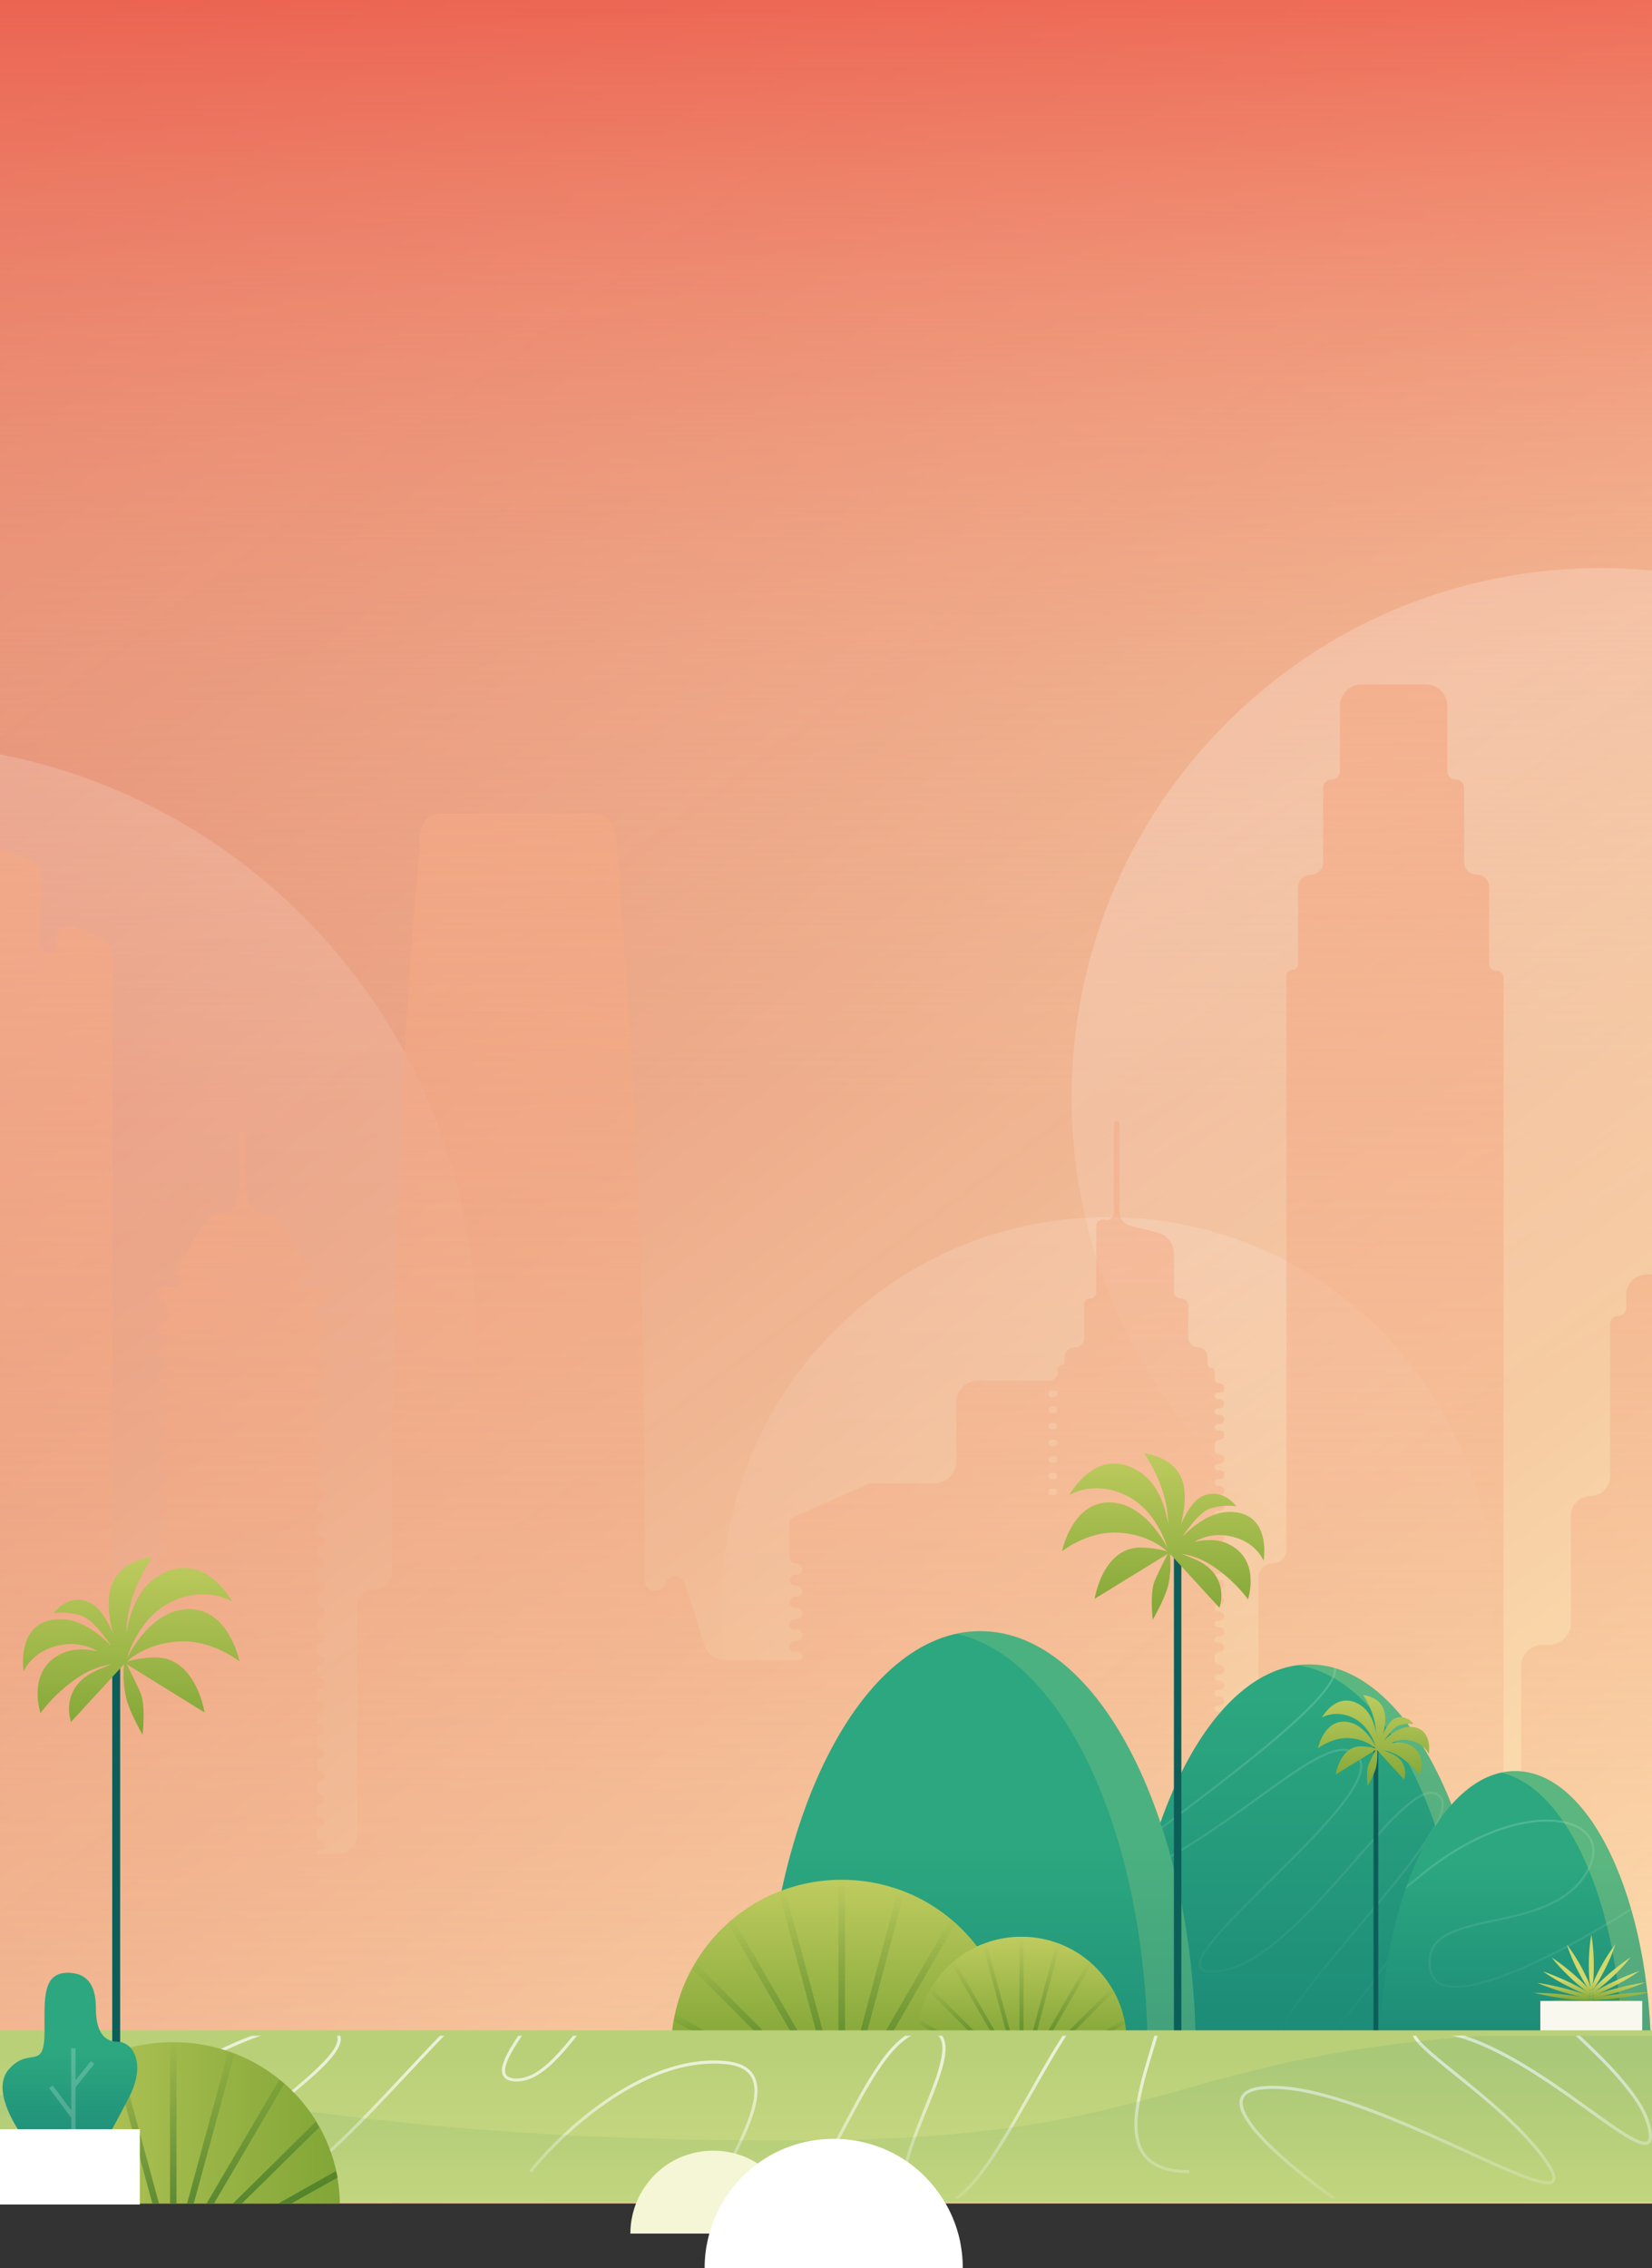 <svg id="hero-medium" xmlns="http://www.w3.org/2000/svg" xmlns:xlink="http://www.w3.org/1999/xlink" viewBox="0 0 1536 2108">
  <rect x="0" y="0" width="1536" height="2108" fill="#333333" stroke="none"/>
  <defs>
    <linearGradient id="linear-gradient" x1="1217.43" y1="640.83" x2="1217.43" y2="186.64" gradientTransform="matrix(1, 0, 0, -1, 0, 2110)" gradientUnits="userSpaceOnUse">
      <stop offset="0.24" stop-color="#2ca77f"/>
      <stop offset="1" stop-color="#1b8877"/>
    </linearGradient>
    <linearGradient id="linear-gradient-2" x1="1408.81" y1="510.75" x2="1408.81" y2="196.23" gradientTransform="matrix(1, 0, 0, -1, 0, 2110)" gradientUnits="userSpaceOnUse">
      <stop offset="0.42" stop-color="#2ca77f"/>
      <stop offset="1" stop-color="#1b8877"/>
    </linearGradient>
    <linearGradient id="linear-gradient-3" x1="911.44" y1="593.92" x2="911.44" y2="119.28" xlink:href="#linear-gradient-2"/>
    <linearGradient id="linear-gradient-4" x1="488.76" y1="672.23" x2="488.76" y2="-88.18" gradientTransform="matrix(1, 0, 0, -1, 0, 2110)" gradientUnits="userSpaceOnUse">
      <stop offset="0.28" stop-color="#eeef99"/>
      <stop offset="0.77" stop-color="#b9d079"/>
    </linearGradient>
    <linearGradient id="New_Gradient_Swatch_1" data-name="New Gradient Swatch 1" x1="39.98" y1="48.23" x2="1507.07" y2="2014.58" gradientUnits="userSpaceOnUse">
      <stop offset="0" stop-color="#f3806c" stop-opacity="0.89"/>
      <stop offset="1" stop-color="#ffecb9"/>
    </linearGradient>
    <linearGradient id="linear-gradient-5" x1="768" y1="1027.51" x2="768" y2="-301.69" gradientUnits="userSpaceOnUse">
      <stop offset="0" stop-color="#ffedba" stop-opacity="0"/>
      <stop offset="0.1" stop-color="#fee0b0" stop-opacity="0.07"/>
      <stop offset="0.3" stop-color="#fabf96" stop-opacity="0.24"/>
      <stop offset="0.57" stop-color="#f5896d" stop-opacity="0.52"/>
      <stop offset="0.91" stop-color="#ed3f34" stop-opacity="0.89"/>
      <stop offset="1" stop-color="#eb2a24"/>
    </linearGradient>
    <linearGradient id="linear-gradient-6" x1="1205.46" y1="722.37" x2="1494.01" y2="1265.95" gradientUnits="userSpaceOnUse">
      <stop offset="0" stop-color="#fff" stop-opacity="0.2"/>
      <stop offset="1" stop-color="#fff" stop-opacity="0"/>
    </linearGradient>
    <linearGradient id="linear-gradient-7" x1="258.75" y1="416.86" x2="260.67" y2="416.86" gradientTransform="matrix(0.1, 228.74, -228.74, 0.1, 96355.98, -58114.13)" gradientUnits="userSpaceOnUse">
      <stop offset="0" stop-color="#fff" stop-opacity="0.15"/>
      <stop offset="1" stop-color="#fff" stop-opacity="0"/>
    </linearGradient>
    <linearGradient id="linear-gradient-8" x1="220.93" y1="678" x2="221.09" y2="1333.35" gradientUnits="userSpaceOnUse">
      <stop offset="0" stop-color="#fff" stop-opacity="0.85"/>
      <stop offset="1" stop-color="#fff" stop-opacity="0"/>
    </linearGradient>
    <linearGradient id="linear-gradient-9" x1="768" y1="125.94" x2="768" y2="2706.64" gradientTransform="translate(0 -308)" gradientUnits="userSpaceOnUse">
      <stop offset="0" stop-color="#f4a984"/>
      <stop offset="1" stop-color="#f4a984" stop-opacity="0"/>
    </linearGradient>
    <mask id="mask" x="1014.92" y="1535.34" width="426.51" height="386.89" maskUnits="userSpaceOnUse">
      <g id="mask1">
        <path d="M1217.34,1547c-95.44,0-172.63,163.81-172.63,365.7h345.44C1390.15,1710.6,1312.75,1547,1217.34,1547Z" fill="url(#linear-gradient)"/>
      </g>
    </mask>
    <linearGradient id="linear-gradient-11" x1="1228.18" y1="621.93" x2="1228.18" y2="210.64" gradientTransform="matrix(1, 0, 0, -1, 0, 2110)" gradientUnits="userSpaceOnUse">
      <stop offset="0" stop-color="#fff"/>
      <stop offset="1" stop-color="#fff" stop-opacity="0"/>
    </linearGradient>
    <mask id="mask-2" x="1282.47" y="1584.86" width="252.67" height="328.9" maskUnits="userSpaceOnUse">
      <g id="mask2">
        <path d="M1408.8,1646.16c-69.81,0-126.33,119.87-126.33,267.61h252.68C1535,1766,1478.43,1646.16,1408.8,1646.16Z" fill="url(#linear-gradient-2)"/>
      </g>
    </mask>
    <linearGradient id="linear-gradient-13" x1="1406.98" y1="462.68" x2="1406.98" y2="206.65" xlink:href="#linear-gradient-11"/>
    <mask id="mask-3" x="711" y="1516.08" width="400.89" height="394.48" maskUnits="userSpaceOnUse">
      <g id="mask3">
        <path d="M911.44,1516.08c-110.67,0-200.44,176.63-200.44,394.49h400.89C1111.68,1692.71,1022.11,1516.08,911.44,1516.08Z" fill="url(#linear-gradient-3)"/>
      </g>
    </mask>
    <linearGradient id="linear-gradient-15" x1="898.23" y1="498.62" x2="898.23" y2="162.82" xlink:href="#linear-gradient-11"/>
    <linearGradient id="linear-gradient-16" x1="342.96" y1="1591.67" x2="345.59" y2="1591.67" gradientTransform="matrix(0, 42.51, 42.51, 0, -66384.95, -13032.76)" gradientUnits="userSpaceOnUse">
      <stop offset="0" stop-color="#d3d86c"/>
      <stop offset="1" stop-color="#82a637"/>
    </linearGradient>
    <linearGradient id="linear-gradient-17" x1="349.15" y1="1589.24" x2="351.78" y2="1589.24" gradientTransform="matrix(0, 77.82, 77.82, 0, -122593.01, -25871.79)" xlink:href="#linear-gradient-16"/>
    <linearGradient id="linear-gradient-18" x1="782.55" y1="414.63" x2="782.55" y2="204.37" gradientTransform="matrix(1, 0, 0, -1, 0, 2110)" xlink:href="#linear-gradient-16"/>
    <linearGradient id="New_Gradient_Swatch_2" data-name="New Gradient Swatch 2" x1="782.63" y1="363" x2="782.63" y2="204.37" gradientTransform="matrix(1, 0, 0, -1, 0, 2110)" gradientUnits="userSpaceOnUse">
      <stop offset="0" stop-color="#084f15" stop-opacity="0"/>
      <stop offset="1" stop-color="#084f15"/>
    </linearGradient>
    <linearGradient id="New_Gradient_Swatch_2-2" x1="746.96" y1="353.94" x2="746.96" y2="204.21" xlink:href="#New_Gradient_Swatch_2"/>
    <linearGradient id="New_Gradient_Swatch_2-3" x1="714.43" y1="326.58" x2="714.43" y2="204.37" xlink:href="#New_Gradient_Swatch_2"/>
    <linearGradient id="New_Gradient_Swatch_2-4" x1="685.63" y1="285.79" x2="685.63" y2="204.21" xlink:href="#New_Gradient_Swatch_2"/>
    <linearGradient id="New_Gradient_Swatch_2-5" x1="656.51" y1="238.52" x2="656.51" y2="204.37" xlink:href="#New_Gradient_Swatch_2"/>
    <linearGradient id="New_Gradient_Swatch_2-6" x1="818.15" y1="353.94" x2="818.15" y2="204.21" xlink:href="#New_Gradient_Swatch_2"/>
    <linearGradient id="New_Gradient_Swatch_2-7" x1="850.75" y1="326.42" x2="850.75" y2="204.21" xlink:href="#New_Gradient_Swatch_2"/>
    <linearGradient id="linear-gradient-19" x1="879.47" y1="285.79" x2="879.47" y2="204.21" xlink:href="#New_Gradient_Swatch_2"/>
    <linearGradient id="linear-gradient-20" x1="908.75" y1="1871.8" x2="908.75" y2="1905.79" gradientUnits="userSpaceOnUse">
      <stop offset="0" stop-color="#084f15" stop-opacity="0"/>
      <stop offset="1" stop-color="#084f15" stop-opacity="0.3"/>
    </linearGradient>
    <linearGradient id="linear-gradient-21" x1="1479.54" y1="269.79" x2="1479.54" y2="250.73" gradientTransform="matrix(1, 0, 0, -1, 0, 2110)" xlink:href="#linear-gradient-16"/>
    <linearGradient id="linear-gradient-22" x1="949.71" y1="341.79" x2="949.71" y2="212.12" gradientTransform="matrix(1, 0, 0, -1, 0, 2110)" xlink:href="#linear-gradient-16"/>
    <linearGradient id="New_Gradient_Swatch_2-8" x1="949.76" y1="309.96" x2="949.76" y2="212.12" xlink:href="#New_Gradient_Swatch_2"/>
    <linearGradient id="New_Gradient_Swatch_2-9" x1="927.75" y1="304.36" x2="927.75" y2="212.02" xlink:href="#New_Gradient_Swatch_2"/>
    <linearGradient id="New_Gradient_Swatch_2-10" x1="907.7" y1="287.49" x2="907.7" y2="212.12" xlink:href="#New_Gradient_Swatch_2"/>
    <linearGradient id="New_Gradient_Swatch_2-11" x1="889.94" y1="262.34" x2="889.94" y2="212.02" xlink:href="#New_Gradient_Swatch_2"/>
    <linearGradient id="New_Gradient_Swatch_2-12" x1="871.97" y1="233.19" x2="871.97" y2="212.12" xlink:href="#New_Gradient_Swatch_2"/>
    <linearGradient id="New_Gradient_Swatch_2-13" x1="971.66" y1="304.36" x2="971.66" y2="212.02" xlink:href="#New_Gradient_Swatch_2"/>
    <linearGradient id="New_Gradient_Swatch_2-14" x1="991.77" y1="287.39" x2="991.77" y2="212.02" xlink:href="#New_Gradient_Swatch_2"/>
    <linearGradient id="linear-gradient-23" x1="1009.48" y1="262.34" x2="1009.48" y2="212.02" xlink:href="#New_Gradient_Swatch_2"/>
    <linearGradient id="linear-gradient-24" x1="1027.54" y1="1877.01" x2="1027.54" y2="1897.98" xlink:href="#linear-gradient-20"/>
    <linearGradient id="linear-gradient-25" x1="768" y1="2516.18" x2="768" y2="1731.19" gradientTransform="matrix(1, 0, 0, 1, 0, 0)" xlink:href="#linear-gradient-4"/>
    <mask id="mask-4" x="-559.28" y="1887.1" width="2096.07" height="160.05" maskUnits="userSpaceOnUse">
      <g id="mask4">
        <path d="M1536.79,1892.16H-559.28v155H1536.79Z" fill="url(#linear-gradient-4)"/>
      </g>
    </mask>
    <linearGradient id="linear-gradient-26" x1="768" y1="185.02" x2="768" y2="27.63" xlink:href="#linear-gradient-11"/>
    <linearGradient id="linear-gradient-27" x1="768" y1="2107.87" x2="768" y2="1882.19" gradientUnits="userSpaceOnUse">
      <stop offset="0.16" stop-color="#82a637"/>
      <stop offset="0.89" stop-color="#1b8877"/>
    </linearGradient>
    <linearGradient id="linear-gradient-28" x1="348.27" y1="1579.66" x2="351.52" y2="1579.66" gradientTransform="matrix(0, 67.63, 67.63, 0, -106710.5, -22162.3)" xlink:href="#linear-gradient-16"/>
    <linearGradient id="linear-gradient-29" x1="-99.15" y1="1973.09" x2="312.63" y2="1973.09" gradientTransform="matrix(1, 0, 0, 1, 0, 0)" xlink:href="#linear-gradient-16"/>
    <linearGradient id="linear-gradient-30" x1="356.47" y1="1583.69" x2="359.57" y2="1583.69" gradientTransform="matrix(0, 111.82, 111.82, 0, -176926.98, -37962.89)" xlink:href="#New_Gradient_Swatch_2"/>
    <linearGradient id="linear-gradient-31" x1="350.7" y1="1576.77" x2="353.95" y2="1576.77" gradientTransform="matrix(0, 55.58, 55.58, 0, -87571.89, -17658.46)" gradientUnits="userSpaceOnUse">
      <stop offset="0" stop-color="#2ca77f"/>
      <stop offset="0.42" stop-color="#2ca77f"/>
      <stop offset="1" stop-color="#1b8877"/>
    </linearGradient>
  </defs>
  <title>hero-medium-bg</title>
  <g id="background">
    <rect width="1536" height="2048" fill="url(#New_Gradient_Swatch_1)"/>
    <rect width="1536" height="2048" fill="url(#linear-gradient-5)"/>
    <g id="bgcircles">
      <path d="M1536,530.36v979.52c-141.3,13.83-287.43-33.44-395.69-141.77-192-192.13-191.91-503.8,0-696C1248.51,563.76,1394.67,516.51,1536,530.36Z" fill="url(#linear-gradient-6)"/>
      <path d="M1283.73,1744.77c140.14-140.4,140.14-367.87,0-508.24s-367.52-140.4-507.63,0-140.15,367.84,0,508.24S1143.46,1885,1283.73,1744.77Z" fill="url(#linear-gradient-7)"/>
      <path d="M281.49,1627.48A545.94,545.94,0,0,1,0,1777.73V701.15A545.88,545.88,0,0,1,281.67,851.58C495.87,1065.88,495.8,1413.26,281.49,1627.48Z" opacity="0.2" fill="url(#linear-gradient-8)" style="isolation: isolate"/>
    </g>
    <path id="skyscrapers" d="M1531.27,1184.51a19.3,19.3,0,0,0-19.3,19.29v11.88a7.44,7.44,0,0,1-7.44,7.44h0a7.44,7.44,0,0,0-7.45,7.45v141.64a18.26,18.26,0,0,1-18.24,18.27,18.27,18.27,0,0,0-18.27,18.25v99.72a20.2,20.2,0,0,1-20.18,20.2h-5.81a20.21,20.21,0,0,0-20.19,20.21v140.66a8.2,8.2,0,0,1-8.16,8.26h-.12a8.19,8.19,0,0,1-8.19-8.19V908.85a6.7,6.7,0,0,0-6.69-6.7,6.73,6.73,0,0,1-6.72-6.72v-71a11.68,11.68,0,0,0-11.55-11.55,11.68,11.68,0,0,1-11.67-11.66v-68.9a7.82,7.82,0,0,0-7.79-7.84h0a7.82,7.82,0,0,1-7.81-7.82V656.28a20.21,20.21,0,0,0-20.21-20.18H1266.1a20.19,20.19,0,0,0-20.21,20.16v60.4a7.82,7.82,0,0,1-7.81,7.82h0a7.81,7.81,0,0,0-7.82,7.79v69.06A11.53,11.53,0,0,1,1218.85,813h-.16A11.68,11.68,0,0,0,1207,824.55V895.8a5.57,5.57,0,0,1-5.55,5.6h0a5.59,5.59,0,0,0-5.34,5.44v533.24a13,13,0,0,1-13,13.05h0a13,13,0,0,0-13,13v215.54a16,16,0,0,1-16,16h-14.3a1.71,1.71,0,0,1-1.71-1.7,1.73,1.73,0,0,0-1.72-1.73h-4.23a3,3,0,0,1-3-3v0a3,3,0,0,1,3-3h1.68a4.32,4.32,0,0,0,4.29-4.3,4.3,4.3,0,0,0-4.29-4.29h-1.21a3.43,3.43,0,0,1-2.43-5.85,3.39,3.39,0,0,1,2.43-1h1.21a4.29,4.29,0,0,0,3-7.33,4.24,4.24,0,0,0-3-1.26h-1.66a3,3,0,0,1-3-3v0a3,3,0,0,1,3-3h1.68a4.28,4.28,0,1,0,0-8.56h-1.66a3,3,0,0,1-3-3v0a3,3,0,0,1,3-3h1.68a4.29,4.29,0,0,0,3-7.32,4.34,4.34,0,0,0-3-1.26h-1.66a3,3,0,0,1-3-3v0a3,3,0,0,1,.87-2.11,3,3,0,0,1,2.11-.88h1.66a4.29,4.29,0,0,0,3-7.33,4.24,4.24,0,0,0-3-1.26h-1.66a3,3,0,0,1-3-3v0a3,3,0,0,1,3-3h1.68a4.28,4.28,0,1,0,0-8.56h-1.66a3,3,0,0,1-3-3v-.05a3,3,0,0,1,3-3h1.68a4.29,4.29,0,0,0,0-8.58h-1.66a3,3,0,0,1-3-3v0a3,3,0,0,1,3-3h1.66a4.29,4.29,0,0,0,3-7.33,4.24,4.24,0,0,0-3-1.26h-1.66a3,3,0,0,1-3-3v0a3,3,0,0,1,3-3h1.68a4.28,4.28,0,1,0,0-8.56h-1.66a3,3,0,0,1-3-3v0a3,3,0,0,1,3-3h1.68a4.29,4.29,0,0,0,3-7.32,4.34,4.34,0,0,0-3-1.26h-.19a4.46,4.46,0,0,1-4.45-4.46V1540a4.46,4.46,0,0,1,4.43-4.48h.21a4.3,4.3,0,0,0,0-8.59h-1.66a3,3,0,0,1-3-3v0a3,3,0,0,1,3-3h1.68a4.29,4.29,0,0,0,4.29-4.3,4.3,4.3,0,0,0-4.29-4.29h-1.66a3,3,0,0,1-3-3v0a3,3,0,0,1,3-3h1.66a4.32,4.32,0,0,0,4.29-4.3,4.3,4.3,0,0,0-4.29-4.29h-1.66a3,3,0,0,1-3-3v0a3,3,0,0,1,3-3h1.68a4.3,4.3,0,0,0,0-8.59h-1.66a3,3,0,0,1-3-3v0a3,3,0,0,1,3-3h1.68a4.29,4.29,0,0,0,3-7.33,4.24,4.24,0,0,0-3-1.26h-1.66a3,3,0,0,1-3-3v0a3,3,0,0,1,.87-2.11,3,3,0,0,1,2.11-.88h1.66a4.3,4.3,0,0,0,4.29-4.29,4.3,4.3,0,0,0-4.29-4.29h-1.66a3,3,0,0,1-3-3v0a3,3,0,0,1,3-3h1.68a4.3,4.3,0,0,0,0-8.59h-1.66a3,3,0,0,1-3-3v0a3,3,0,0,1,3-3h1.68a4.3,4.3,0,0,0,4.29-4.3,4.3,4.3,0,0,0-4.29-4.29h-1.66a3,3,0,0,1-3-3v0a3,3,0,0,1,3-3h1.66a4.3,4.3,0,0,0,4.29-4.29,4.3,4.3,0,0,0-4.29-4.29h-1.66a3,3,0,0,1-3-3v0a3,3,0,0,1,3-3h1.68a4.28,4.28,0,1,0,0-8.56h-1.66a3,3,0,0,1-3-3v0a3,3,0,0,1,3-3h1.68a4.3,4.3,0,0,0,0-8.59h-1.66a3,3,0,0,1-3-3v0a3,3,0,0,1,.87-2.11,3,3,0,0,1,2.11-.88h1.66a4.3,4.3,0,0,0,4.29-4.29,4.3,4.3,0,0,0-4.29-4.29h-1.66a3,3,0,0,1-3-3v0a3,3,0,0,1,3-3h1.68a4.3,4.3,0,0,0,0-8.59h-.19a4.43,4.43,0,0,1-4.45-4.41v-4.83a4.46,4.46,0,0,1,4.43-4.48h.21a4.29,4.29,0,0,0,4.29-4.29,4.3,4.3,0,0,0-4.29-4.29h-1.66a3,3,0,0,1-3-3v0a3,3,0,0,1,3-3h1.66a4.29,4.29,0,0,0,3-7.33,4.24,4.24,0,0,0-3-1.26h-1.66a3,3,0,0,1-3-3v0a3,3,0,0,1,3-3h1.68a4.3,4.3,0,0,0,0-8.59h-1.66a3,3,0,0,1-3-3v0a3,3,0,0,1,3-3h1.68a4.29,4.29,0,0,0,3-7.32,4.24,4.24,0,0,0-3-1.26h-.19a4.46,4.46,0,0,1-4.45-4.46v-6.79a3.36,3.36,0,0,0-3.36-3.34,3.39,3.39,0,0,1-2.38-1,3.35,3.35,0,0,1-1-2.38v-6.57a8.91,8.91,0,0,0-8.89-8.94h0a8.95,8.95,0,0,1-8.93-8.94v-29.86a6.73,6.73,0,0,0-6.72-6.7,6.71,6.71,0,0,1-6.65-6.69v-35a20.2,20.2,0,0,0-15.29-19.57l-25.66-6.47a13,13,0,0,1-9.68-12.6v-81.84a2.62,2.62,0,0,0-2.62-2.59,2.59,2.59,0,0,0-2.61,2.59v82.47a6.53,6.53,0,0,1-6.53,6.54,6.63,6.63,0,0,1-1.66-.21,6.52,6.52,0,0,0-8,4.6,6.65,6.65,0,0,0-.22,1.72v61.48a5.6,5.6,0,0,1-5.6,5.57h-.11a5.58,5.58,0,0,0-5.58,5.46v31.17a9,9,0,0,1-9,9h-.84a8.18,8.18,0,0,0-8.17,8.15v4.8a3.33,3.33,0,0,1-3.33,3.34,3.35,3.35,0,0,0-2.38,1,3.39,3.39,0,0,0-1,2.38V1276a7.31,7.31,0,0,1-7.31,7.31H909.3a20.2,20.2,0,0,0-20.2,20.18v54.87a20.21,20.21,0,0,1-20.19,20.21h-56a20.11,20.11,0,0,0-8.26,1.77l-66.8,29.89a6.38,6.38,0,0,0-3.73,5.81v31.15a6,6,0,0,0,6,6h.81a5.13,5.13,0,0,1,5.14,5.13v0a5.13,5.13,0,0,1-5.09,5.12h-1.68a5.16,5.16,0,0,0,0,10.31h1.63a5.14,5.14,0,0,1,5.14,5.13v0a5.14,5.14,0,0,1-5.11,5.14h-1.66a5.16,5.16,0,0,0,0,10.31h1.63a5.11,5.11,0,0,1,5.14,5.09v.06a5.14,5.14,0,0,1-5.11,5.14h-1.66a5.15,5.15,0,1,0,0,10.29h1.65a5.14,5.14,0,0,1,5.14,5.13v0a5.14,5.14,0,0,1-5.11,5.13h-1.66a5.15,5.15,0,1,0,0,10.29h2.92a3.85,3.85,0,0,1,3.85,3.85v0a3.86,3.86,0,0,1-3.85,3.85H674.35a20.18,20.18,0,0,1-19.23-14l-18.48-57.44a9.47,9.47,0,0,0-18,0,9.29,9.29,0,0,1-9.17,6.6c-5.06,0-10.19-3.53-10.17-9.72v-62.74c0-34.32,0-68.67-.75-103,0-14.61-.75-30-.75-44.63-.74-31.76-1.49-63.51-3-96.13-.75-15.45-.75-30.89-1.5-46.34-1.49-30-2.33-59.21-3.71-89.26,0-3.43-.74-6.86-.74-10.29-1.5-26.6-3-52.36-4.48-79-3-48.06-6.7-96.12-10.43-144.19-.38-5.85-.91-11.92-1.45-18A20.74,20.74,0,0,0,552,756.23H410.27a19.14,19.14,0,0,0-19.55,18.06v3.41l-2.33,30.89c-.75,8.59-1.49,18-2.33,26.62-1.5,16.33-2.34,32.66-3.74,49-.72,7.72-.72,14.6-1.47,22.33-.74,13.71-1.49,27.46-3,41.18a136.68,136.68,0,0,0-.75,17.17c-.75,18-2.33,36.05-3,53.22,0,6-.74,12-.74,18-.75,18.87-1.5,36.91-2.34,55.79,0,4.29-.72,7.72-.72,12-.75,17.17-1.49,35.19-2.33,52.36v10.29c-.75,19.74-1.5,39.47-1.5,59.21v12c-.74,20.6-.74,41.2-1.49,60.94v2.4c0,20.61-.75,41.21-.75,60.95v99a16,16,0,0,1-16,16h-.06a16,16,0,0,0-16,16v211.34a19,19,0,0,1-19,19H296.37a2.15,2.15,0,0,1-2.15-2.15,2.11,2.11,0,0,1,.63-1.51,2.15,2.15,0,0,1,1.52-.63h1.44a3.36,3.36,0,0,0,3.36-3.36V1713a3.38,3.38,0,0,0-3.36-3.36,3.32,3.32,0,0,1-2.36-1,3.36,3.36,0,0,1-1-2.36v-4.45a3.38,3.38,0,0,1,3.36-3.36,3.36,3.36,0,0,0,3.36-3.34v-2.75a3.36,3.36,0,0,0-3.36-3.27,3.37,3.37,0,0,1-2.37-1,3.42,3.42,0,0,1-1-2.37v-5.32a3.37,3.37,0,0,1,3.36-3.34,3.38,3.38,0,0,0,3.36-3.36V1671a3.36,3.36,0,0,0-3.36-3.36,3.36,3.36,0,0,1-3.36-3.36V1659a3.37,3.37,0,0,1,3.36-3.25,3.39,3.39,0,0,0,2.38-1,3.32,3.32,0,0,0,1-2.37v-2.73a3.38,3.38,0,0,0-3.28-3.48h-.08a3.32,3.32,0,0,1-2.36-1,3.36,3.36,0,0,1-1-2.36v-5.32a3.39,3.39,0,0,1,3.36-3.36,3.36,3.36,0,0,0,3.36-3.33v-2.73a3.35,3.35,0,0,0-3.36-3.36,3.38,3.38,0,0,1-3.36-3.36v-5.3a3.37,3.37,0,0,1,3.36-3.36,3.39,3.39,0,0,0,2.38-1,3.35,3.35,0,0,0,1-2.38v-2.61a3.38,3.38,0,0,0-3.36-3.36,3.38,3.38,0,0,1-3.36-3.34v-5.43a3.39,3.39,0,0,1,3.36-3.36,3.36,3.36,0,0,0,3.36-3.36v-2.73a3.36,3.36,0,0,0-3.36-3.34,3.37,3.37,0,0,1-2.37-1,3.42,3.42,0,0,1-1-2.37v-5.32a3.37,3.37,0,0,1,3.36-3.34,3.38,3.38,0,0,0,3.36-3.36v-2.73a3.35,3.35,0,0,0-3.36-3.35,3.38,3.38,0,0,1-3.36-3.36v-5.3a3.37,3.37,0,0,1,3.36-3.29,3.39,3.39,0,0,0,2.38-1,3.35,3.35,0,0,0,1-2.38v-2.73a3.38,3.38,0,0,0-3.36-3.36,3.38,3.38,0,0,1-3.36-3.34v-5.32a3.39,3.39,0,0,1,3.36-3.36,3.35,3.35,0,0,0,3.36-3.33v-2.76a3.35,3.35,0,0,0-3.36-3.33,3.37,3.37,0,0,1-2.37-1,3.42,3.42,0,0,1-1-2.37v-5.41a3.36,3.36,0,0,1,3.36-3.36,3.36,3.36,0,0,0,3.36-3.36V1496a3.36,3.36,0,0,0-3.36-3.36,3.36,3.36,0,0,1-3.36-3.36V1484a3.36,3.36,0,0,1,3.36-3.36,3.36,3.36,0,0,0,2.38-1,3.31,3.31,0,0,0,1-2.37v-2.73a3.38,3.38,0,0,0-3.36-3.36,3.32,3.32,0,0,1-2.36-1,3.36,3.36,0,0,1-1-2.36v-6.18a3.37,3.37,0,0,1,3.36-3.34,3.33,3.33,0,0,0,2.37-1,3.39,3.39,0,0,0,1-2.37v-2.73a3.36,3.36,0,0,0-3.36-3.36,3.31,3.31,0,0,1-2.37-1,3.36,3.36,0,0,1-1-2.38v-5.29a3.36,3.36,0,0,1,3.36-3.36,3.36,3.36,0,0,0,3.36-3.36v-2.73a3.36,3.36,0,0,0-3.36-3.34,3.37,3.37,0,0,1-2.37-1,3.42,3.42,0,0,1-1-2.37v-5.32a3.39,3.39,0,0,1,3.36-3.24,3.36,3.36,0,0,0,3.36-3.34v-2.73a3.36,3.36,0,0,0-3.36-3.36,3.36,3.36,0,0,1-3.36-3.36v-5.41a3.36,3.36,0,0,1,3.36-3.36,3.35,3.35,0,0,0,3.36-3.36v-2.73a3.38,3.38,0,0,0-3.36-3.36,3.32,3.32,0,0,1-2.36-1,3.36,3.36,0,0,1-1-2.36v-5.31a3.38,3.38,0,0,1,3.36-3.36,3.36,3.36,0,0,0,3.36-3.34v-2.64a3.35,3.35,0,0,0-3.36-3.33,3.38,3.38,0,0,1-3.36-3.36v-5.44a3.37,3.37,0,0,1,3.36-3.34,3.33,3.33,0,0,0,2.37-1,3.39,3.39,0,0,0,1-2.37v-2.73a3.36,3.36,0,0,0-3.36-3.36,3.31,3.31,0,0,1-2.37-1,3.36,3.36,0,0,1-1-2.38v-5.29a3.36,3.36,0,0,1,3.36-3.36,3.36,3.36,0,0,0,3.36-3.36v-2.73a3.38,3.38,0,0,0-3.36-3.36,3.38,3.38,0,0,1-3.36-3.34v-5.32a3.37,3.37,0,0,1,3.36-3.29,3.33,3.33,0,0,0,2.37-1,3.39,3.39,0,0,0,1-2.37v-6.18a3.36,3.36,0,0,0-3.36-3.34,3.37,3.37,0,0,1-3.26-3.38v-5.37a3.35,3.35,0,0,1,3.36-3.35,3.38,3.38,0,0,0,3.36-3.36v-2.69a3.37,3.37,0,0,0-3.36-3.36,3.35,3.35,0,0,1-3.36-3.36v-5.29a3.35,3.35,0,0,1,3.36-3.36,3.31,3.31,0,0,0,2.37-1,3.35,3.35,0,0,0,1-2.37v-2.73a3.37,3.37,0,0,0-3.36-3.34,3.38,3.38,0,0,1-3.36-3.36v-5.32a3.36,3.36,0,0,1,3.36-3.34,3.38,3.38,0,0,0,3.36-3.35v-2.73a3.36,3.36,0,0,0-3.36-3.36,3.36,3.36,0,0,1-2.38-1,3.31,3.31,0,0,1-1-2.37v-14.75a3.38,3.38,0,0,1,3.36-3.36,3.32,3.32,0,0,0,2.36-1,3.36,3.36,0,0,0,1-2.36v-3.1a6.45,6.45,0,0,0-6.44-6.42h-9.17a6,6,0,0,1-6-6v-1.8a4.19,4.19,0,0,1,4.15-4.22,4.23,4.23,0,0,0,4.21-4.23v0a4.16,4.16,0,0,0-.66-2.24l-27.44-42.51a16.3,16.3,0,0,0-13.79-7.51,16.34,16.34,0,0,1-16.33-16.34v-2.47a9.21,9.21,0,0,0-.74-2.94,8.93,8.93,0,0,1-.75-2.92v-50.09a2.61,2.61,0,0,0-2.59-2.61,2.63,2.63,0,0,0-2.62,2.61v50c0,1.75-1.49,4-1.49,5.74v2.48a16.33,16.33,0,0,1-16.33,16.33h0a16.32,16.32,0,0,0-13.74,7.51l-29,44.75a2.9,2.9,0,0,0,2.33,4.46h0a2.87,2.87,0,0,1,2.87,2.85v3.15a6,6,0,0,1-6,6h-9a6.41,6.41,0,0,0-6.43,6.4v2.35a4.08,4.08,0,0,0,4.08,4.09h0a4.08,4.08,0,0,1,4.08,4.08v13.28a4.07,4.07,0,0,1-4.06,4.1h0a4.08,4.08,0,0,0-2.9,1.2,4.14,4.14,0,0,0-1.2,2.91v1.24a4.1,4.1,0,0,0,4.1,4.1,4.08,4.08,0,0,1,4.08,4.08v3.83a4.08,4.08,0,0,1-4.06,4.11h-.06a4.07,4.07,0,0,0-4.06,4.06v1.28a4.07,4.07,0,0,0,4.08,4.08h0a4.08,4.08,0,0,1,4.08,4.09v3.85a4.08,4.08,0,0,1-4.08,4.08,4.1,4.1,0,0,0-4.1,4.08v1.24a4.1,4.1,0,0,0,4.1,4.11,4.06,4.06,0,0,1,4.08,4.08v3.82a4.07,4.07,0,0,1-4.06,4.11h0a4.09,4.09,0,0,0-4.08,4.06v1.28a4.08,4.08,0,0,0,4.08,4.09h0a4.06,4.06,0,0,1,4.08,4.08v3.85a4.08,4.08,0,0,1-4.08,4.08,4.08,4.08,0,0,0-2.9,1.2,4.12,4.12,0,0,0-1.2,2.91V1322a4.1,4.1,0,0,0,4.1,4.1,4.08,4.08,0,0,1,4.08,4.09V1334a4.07,4.07,0,0,1-4.06,4.11h0a4.1,4.1,0,0,0-4.1,4.1v1.24a4.1,4.1,0,0,0,4.1,4.11,4.08,4.08,0,0,1,4.08,4.08v3.83a4.07,4.07,0,0,1-4.06,4.1h0a4.09,4.09,0,0,0-4.08,4.06v1.29a4.08,4.08,0,0,0,4.08,4.08h0a4.08,4.08,0,0,1,4.08,4.08v3.85a4.08,4.08,0,0,1-4.08,4.09,4.1,4.1,0,0,0-4.11,4.1.09.09,0,0,0,0,.05v1.23a4.1,4.1,0,0,0,4.1,4.11,4.08,4.08,0,0,1,4.08,4v3.83a4.07,4.07,0,0,1-4.06,4.1h0a4.09,4.09,0,0,0-4.08,4.06v1.29a4.08,4.08,0,0,0,4.08,4.08h0a4.08,4.08,0,0,1,4.08,4.08v3.85a4.08,4.08,0,0,1-4.08,4.09,4.1,4.1,0,0,0-4.1,4.1v1.24a4.09,4.09,0,0,0,4.1,4.1,4.08,4.08,0,0,1,4.08,4.09v3.82a4.07,4.07,0,0,1-4.06,4.11h0a4.08,4.08,0,0,0-2.9,1.2,4.12,4.12,0,0,0-1.2,2.91v1.23a4.1,4.1,0,0,0,4.1,4.11,4.08,4.08,0,0,1,4.08,4.08v3.83a4.08,4.08,0,0,1-4,4.13h-.07a4.08,4.08,0,0,0-4.08,4.06v1.28a4.07,4.07,0,0,0,4.08,4.08h0a4.08,4.08,0,0,1,4.08,4.09v3.85a4.08,4.08,0,0,1-4.08,4.08,4.1,4.1,0,0,0-4.11,4.11.45.45,0,0,0,0,.11v1.24a4.1,4.1,0,0,0,4.1,4.11,4.08,4.08,0,0,1,4.08,4v3.82a4.07,4.07,0,0,1-4.06,4.11h0a4.08,4.08,0,0,0-4.08,4.06v1.28a4.07,4.07,0,0,0,4.08,4.08h2.77a1.32,1.32,0,0,1,1.29,1.31,1.28,1.28,0,0,1-1.29,1.28H115.82a11.15,11.15,0,0,1-11.15-11.15V911.51l-.47-22.68a20.29,20.29,0,0,0-12.69-18.34l-21.88-8.77a12.47,12.47,0,0,0-16.23,6.94,12.31,12.31,0,0,0-.9,4.72v4.67a7.74,7.74,0,0,1-7.7,7.79h-.14a7.77,7.77,0,0,1-7.75-7.77V878L38,816.36A20.19,20.19,0,0,0,23.38,796.6L0,789.86V2048H1536V1184.51ZM983,1386.61a3,3,0,0,1-3,3h-4.44a.75.75,0,0,1-.74-.75v-2.33a3,3,0,0,1,3-3H980a3,3,0,0,1,3,3ZM980,1375h-2.2a3,3,0,0,1-3-3V1372a3,3,0,0,1,3-3H980a3,3,0,1,1,0,6Zm0-15.45h-2.2a3,3,0,0,1-3-3v-.06a3,3,0,0,1,3-3H980a3,3,0,0,1,0,6Zm0-15.47h-2.22a3,3,0,0,1-3-3v0a3,3,0,0,1,3-3H980a3,3,0,0,1,0,6Zm0-15.44h-2.22a3,3,0,0,1-3-3v0a3,3,0,0,1,3-3H980a3,3,0,0,1,0,6Zm3-18.46a3,3,0,0,1-3,3h-2.2a3,3,0,0,1-3-3v0a3,3,0,0,1,.87-2.11,3,3,0,0,1,2.11-.88H980a3,3,0,0,1,3,3Zm-3-11.57h-2.2a3,3,0,0,1-3-3v-.06a3,3,0,0,1,3-3H980a3,3,0,1,1,0,6Z" fill="url(#linear-gradient-9)"/>
  </g>
  <g id="right-side">
    <g id="mountains">
      <path d="M1217.34,1547c-95.44,0-172.63,163.81-172.63,365.7h345.44C1390.15,1710.6,1312.75,1547,1217.34,1547Z" fill="url(#linear-gradient)"/>
      <g mask="url(#mask)">
        <path d="M1071.8,1580.12c54.7-24.91,165.15-65.67,169.42-29.36,5.34,45.38-310.83,240.25-202.77,198.87s201.44-154.83,225.45-114.78-210.78,205.55-132.08,197.54,176.11-192.21,206.78-162.84-201.43,233.58-149.4,250.93,194.76-272.29,252.12-279" fill="none" stroke-width="2" opacity="0.2" stroke="url(#linear-gradient-11)" style="isolation: isolate"/>
      </g>
      <path d="M1367.76,1912.7h22.39c0-202.1-77.4-365.7-172.81-365.7a83.77,83.77,0,0,0-11.21.76C1296.34,1560,1367.76,1718.57,1367.76,1912.7Z" fill="#c9d983" opacity="0.3" style="isolation: isolate"/>
      <path d="M1408.8,1646.16c-69.81,0-126.33,119.87-126.33,267.61h252.68C1535,1766,1478.43,1646.16,1408.8,1646.16Z" fill="url(#linear-gradient-2)"/>
      <g mask="url(#mask-2)">
        <path d="M1369.11,1585.39c-49.57,80.74-129,225.65-50.11,159.39,98.62-82.82,192.54-56.26,153.41,0s-153.41,26.57-142.45,86c8.77,47.51,136.18-22.92,198.79-64.07" fill="none" stroke-width="2" opacity="0.2" stroke="url(#linear-gradient-13)" style="isolation: isolate"/>
      </g>
      <path d="M1508.49,1913.77h26.66c-.2-147.74-56.72-267.61-126.35-267.61a61.75,61.75,0,0,0-13.34,1.47C1458.84,1661.75,1508.31,1775.57,1508.49,1913.77Z" fill="#c9d983" fill-rule="evenodd" opacity="0.3" style="isolation: isolate"/>
      <path d="M911.44,1516.08c-110.67,0-200.44,176.63-200.44,394.49h400.89C1111.68,1692.71,1022.11,1516.08,911.44,1516.08Z" fill="url(#linear-gradient-3)"/>
      <g mask="url(#mask-3)">
        <path d="M728.06,1595.68c21.12-24.93,68.58-69.35,89.4-47.59,26,27.2-29.42,121.25,6.79,132.58s87.14-166.58,131.28-149.58S765.4,1823.46,846.89,1833.66,965.72,1598,1000.8,1615s-79.22,149.58-39.61,188.11,60-142.78,91.67-122.39,9.05,122.39-21.5,191.52" fill="none" stroke-width="2" opacity="0.2" stroke="url(#linear-gradient-15)" style="isolation: isolate"/>
      </g>
      <path d="M1067.09,1910.57h44.8c-.21-217.86-89.78-394.49-200.45-394.49a104.4,104.4,0,0,0-22.39,2.44C989.17,1540.44,1066.91,1707.61,1067.09,1910.57Z" fill="#c9d983" opacity="0.2" style="isolation: isolate"/>
    </g>
    <g id="palm">
      <rect x="1277.08" y="1622.94" width="4.4" height="280.14" fill="#0c5e59"/>
      <path d="M1310.68,1605.12c-9.26,0-17.9,6.78-23.86,12.77,4.08-5.83,9.73-12.93,14-14.19a30.19,30.19,0,0,1,13.51-1.26s-6.91-9.78-17.28-5.21c-4.55,1.89-8.32,8.36-11.15,14.67,1.57-5.84,2.83-12.78,1.73-19.09-2.67-16.09-20.25-17.35-20.25-17.35s9.89,13.88,11.62,30.13l.62,6.31c-1.57-9.31-5.18-20.51-14.13-26.66-22.3-15-36.43,11.2-36.43,11.2s12.72-8,29.52.47c13.35,6.79,18.85,21,20.73,26.82-2.2-4.26-11.46-20.82-26.07-23.19-22.14-3.63-27.79,24.45-27.79,24.45s12.72-10.09,28.42-9.46A41.54,41.54,0,0,1,1279,1625a63.38,63.38,0,0,0-13.35-1.89c-19.63-.16-23.71,26.18-23.71,26.18l37.21-22.87a142.16,142.16,0,0,0-6.75,13.88c-2.51,6-.78,19.72-.78,19.72s6-10.41,7.69-17a52.26,52.26,0,0,0,1.1-16.4L1305.5,1654s6.28-16.72-12.87-24.6l-6.44-2.68a40.81,40.81,0,0,1,15.86,6.31,77.76,77.76,0,0,1,18.21,17s6.91-20.19-9.89-28.39a26.16,26.16,0,0,0-17.27-1.11,23.72,23.72,0,0,1,15.7-3.15c15.23,1.89,19.63,12.78,19.63,12.78s4.39-25.08-17.75-25.08Z" fill="url(#linear-gradient-16)"/>
    </g>
    <g id="palm1">
      <rect x="1091.48" y="1444.69" width="6.91" height="457.43" fill="#0c5e59"/>
      <path d="M1142.83,1405.26c-16.8,0-32.66,12.15-43.65,23.19,7.38-10.73,17.74-23.5,25.59-26.19a55.07,55.07,0,0,1,24.81-2.2s-12.72-17.83-31.4-9.47c-8.33,3.63-15.39,15.46-20.42,26.82,2.83-10.73,4.87-23.19,3.14-34.86-4.55-29-36.9-31.55-36.9-31.55s18.06,25.24,21.36,54.89q.71,5.92.94,11.36c-2.83-17.19-9.58-37.7-25.91-48.58-40.51-27.13-66,20.82-66,20.82s23.24-14.51,53.7.94c24,12.15,34.23,38.49,37.69,48.9-4.08-8-20.57-37.7-47.58-42.27-40.35-6.78-50.72,44.8-50.72,44.8s23.09-18.62,51.66-17.36c22.14,1,38.16,10.1,46,17.36a96,96,0,0,0-24.18-3.47c-35.8-.48-43.18,47.63-43.18,47.63l68-41.8c-2.83,5.52-8.95,17.19-12.25,25.4-4.55,11.2-1.73,35.8-1.73,35.8s11-18.93,14.14-31.23c3.14-11.83,2.35-24.13,1.88-30l46,50.16s11.3-30.44-23.24-45.27c-4.55-1.89-8.64-3.63-11.78-4.89a72.29,72.29,0,0,1,28.74,11.36,136.15,136.15,0,0,1,32.81,30.91s12.41-36.91-18.37-51.42c-10-4.89-21.67-4.1-31.4-1.89a44.77,44.77,0,0,1,28.73-6c27.8,3.31,35.49,23.5,35.49,23.5s8.32-45.59-32-45.43Z" fill="url(#linear-gradient-17)"/>
    </g>
    <g id="bush">
      <path d="M937.63,1871.64a155.34,155.34,0,0,0-15.69-41.93c-1-1.78-2.11-3.72-3.24-5.5a161.31,161.31,0,0,0-30.25-36.74,55.06,55.06,0,0,0-4.7-4,156.62,156.62,0,0,0-42.55-25.25c-1.94-.81-3.88-1.46-5.82-2.11a158.15,158.15,0,0,0-49.68-8.9h-6.14a157.21,157.21,0,0,0-49.67,8.9c-1.95.65-3.89,1.46-5.83,2.11a156.62,156.62,0,0,0-42.55,25.25c-1.62,1.29-3.24,2.75-4.69,4a157,157,0,0,0-30.26,36.74c-1.13,1.78-2.1,3.72-3.24,5.5a155.67,155.67,0,0,0-15.69,41.93c-.49,2.1-.81,4.21-1.3,6.31a158,158,0,0,0-2.42,27.68H941.19a155.65,155.65,0,0,0-2.43-27.68C938.44,1875.85,938.12,1873.74,937.63,1871.64Z" fill="url(#linear-gradient-18)"/>
      <path d="M779.56,1747v158.63h6.15V1747h-6.15Z" opacity="0.3" fill="url(#New_Gradient_Swatch_2)" style="isolation: isolate"/>
      <path d="M724.06,1758.17l39.48,147.62h6.31l-40.13-149.73C727.94,1756.71,726,1757.36,724.06,1758.17Z" opacity="0.3" fill="url(#New_Gradient_Swatch_2-2)" style="isolation: isolate"/>
      <path d="M676.82,1787.47l68.27,118.16h7l-70.54-122.21C679.89,1784.72,678.27,1786.17,676.82,1787.47Z" opacity="0.3" fill="url(#New_Gradient_Swatch_2-3)" style="isolation: isolate"/>
      <path d="M643.32,1829.71l76,76.08h8.57l-81.54-81.58C645.43,1826,644.29,1827.93,643.32,1829.71Z" opacity="0.3" fill="url(#New_Gradient_Swatch_2-4)" style="isolation: isolate"/>
      <path d="M626.33,1878l48.06,27.68h12.3l-59.06-34.15C627.15,1873.74,626.82,1875.85,626.33,1878Z" opacity="0.3" fill="url(#New_Gradient_Swatch_2-5)" style="isolation: isolate"/>
      <path d="M795.25,1905.79h6.31L841,1758.17c-1.94-.81-3.88-1.46-5.82-2.11Z" opacity="0.3" fill="url(#New_Gradient_Swatch_2-6)" style="isolation: isolate"/>
      <path d="M813.05,1905.79h7.12l68.28-118.16a56.9,56.9,0,0,0-4.7-4.05Z" opacity="0.3" fill="url(#New_Gradient_Swatch_2-7)" style="isolation: isolate"/>
      <g opacity="0.3">
        <path d="M837.16,1905.79h8.57l76-76.08c-1-1.78-2.11-3.72-3.24-5.5Z" fill="url(#linear-gradient-19)"/>
      </g>
      <path d="M878.58,1905.79h12.29l48.06-27.68c-.33-2.1-.81-4.21-1.3-6.31Z" fill="url(#linear-gradient-20)"/>
    </g>
    <g>
      <path d="M1526.91,1859.76h-94.75v56.51h94.75Z" fill="#f9f8ef"/>
      <path d="M1480.44,1845v.13a141.81,141.81,0,0,1,6.71-14.63,186.46,186.46,0,0,1,14.9-23.68,157.9,157.9,0,0,1-10.48,24.83c-6.22,12-9.63,16.82-11.13,17.55v.68c1.8-2.38,5.77-6.46,12.76-12.85a217,217,0,0,1,23.08-18,172.63,172.63,0,0,1-19,20.25c-6.81,6.14-11.33,9.82-14.14,11.7,2.86-1.78,7.33-4.22,13.81-7.45a242.9,242.9,0,0,1,27.5-11.6,194,194,0,0,1-24.55,14.54c-11,5.59-16.91,8-19.48,8.42v.5c2.31-1.29,8.21-3.35,19.48-6.47a261,261,0,0,1,29.79-6.37,223.67,223.67,0,0,1-28,9.8c-5.18,1.43-9.31,2.49-12.55,3.22,3.29-.54,7.52-1.13,12.88-1.75a252.78,252.78,0,0,1,30.93-2,228.43,228.43,0,0,1-30.11,5.56c-13.58,1.71-20.26,1.93-22.43,1.45v.34h-1.64V1859a8.47,8.47,0,0,1-1.31.23h-4.75c-3.6-.16-9-.49-16.53-1.47a266.87,266.87,0,0,1-30.12-5.55,254.27,254.27,0,0,1,31,2c5.06.59,9.11,1.13,12.31,1.64-3.14-.73-7.1-1.75-12-3.11a213,213,0,0,1-28-9.8,260.86,260.86,0,0,1,29.8,6.37c11.53,3.21,17.46,5.29,19.64,6.57v-.58c-2.48-.42-8.43-2.84-19.64-8.44a192.4,192.4,0,0,1-24.55-14.53,243.31,243.31,0,0,1,27.49,11.59c6.09,3,10.39,5.37,13.28,7.12a139.73,139.73,0,0,1-13.61-11.36,174.64,174.64,0,0,1-19-20.25,193.44,193.44,0,0,1,23.08,18c5,4.57,8.45,7.95,10.68,10.38-1.91-2.47-4.88-7.37-9.21-15.61a155.77,155.77,0,0,1-10.47-24.82,167.59,167.59,0,0,1,14.9,23.68c4,7.73,6.12,12.68,7,15.55V1845c-.87-2-1.48-7.89-1.48-19.57a164.67,164.67,0,0,1,2.3-27.27,164.67,164.67,0,0,1,2.3,27.27C1481.92,1837.15,1481.32,1843,1480.44,1845Zm-1.64,4.79a1.89,1.89,0,0,1-1-.58c.38.45.7.86,1,1.22Zm0,3.1a7.65,7.65,0,0,1-1.57-.7c.63.42,1.15.79,1.57,1.12Zm1.64,0c.44-.35,1-.73,1.67-1.17a8.87,8.87,0,0,1-1.67.82Zm-1.64,4.46a13.34,13.34,0,0,1-2.25-.13,12.8,12.8,0,0,1,2.25.75Zm1.64.36a17.64,17.64,0,0,1,3-.94,18,18,0,0,1-3,.26Zm-9.66,1.56h-30.61c4.75-.32,10.47-.49,16.53-.49C1462.59,1858.78,1467.34,1859,1470.78,1859.27Zm17.52,0h30.6c-4.74-.32-10.47-.65-16.53-.49S1491.73,1859.11,1488.3,1859.27Z" fill-rule="evenodd" fill="url(#linear-gradient-21)"/>
    </g>
    <g id="bush-2" data-name="bush">
      <path d="M1045.35,1876.91a96,96,0,0,0-9.68-25.85c-.6-1.1-1.3-2.3-2-3.4A99.86,99.86,0,0,0,1015,1825a32.8,32.8,0,0,0-2.9-2.49,96.65,96.65,0,0,0-26.24-15.58c-1.2-.5-2.4-.89-3.59-1.29a97.21,97.21,0,0,0-30.64-5.5h-3.79a96.64,96.64,0,0,0-30.63,5.5c-1.2.4-2.4.89-3.6,1.29a96.8,96.8,0,0,0-26.24,15.58c-1,.79-2,1.69-2.89,2.49a97,97,0,0,0-18.66,22.66c-.7,1.1-1.3,2.3-2,3.4a96,96,0,0,0-9.68,25.85c-.3,1.3-.5,2.6-.8,3.9a97.7,97.7,0,0,0-1.49,17.07h195.68a95.92,95.92,0,0,0-1.5-17.07C1045.85,1879.51,1045.65,1878.21,1045.35,1876.91Z" fill="url(#linear-gradient-22)"/>
      <path d="M947.86,1800v97.84h3.79V1800h-3.79Z" opacity="0.3" fill="url(#New_Gradient_Swatch_2-8)" style="isolation: isolate"/>
      <path d="M913.63,1806.93,938,1898h3.89l-24.74-92.34C916,1806,914.83,1806.43,913.63,1806.93Z" opacity="0.3" fill="url(#New_Gradient_Swatch_2-9)" style="isolation: isolate"/>
      <path d="M884.5,1825l42.11,72.88h4.29l-43.51-75.37C886.39,1823.31,885.39,1824.2,884.5,1825Z" opacity="0.3" fill="url(#New_Gradient_Swatch_2-10)" style="isolation: isolate"/>
      <path d="M863.84,1851.06l46.9,46.92H916l-50.29-50.32C865.14,1848.76,864.44,1850,863.84,1851.06Z" opacity="0.3" fill="url(#New_Gradient_Swatch_2-11)" style="isolation: isolate"/>
      <path d="M853.36,1880.81,883,1897.88h7.58l-36.42-21.07C853.86,1878.21,853.66,1879.51,853.36,1880.81Z" opacity="0.3" fill="url(#New_Gradient_Swatch_2-12)" style="isolation: isolate"/>
      <path d="M957.54,1898h3.89l24.35-91c-1.2-.5-2.4-.89-3.59-1.29Z" opacity="0.3" fill="url(#New_Gradient_Swatch_2-13)" style="isolation: isolate"/>
      <path d="M968.52,1898h4.39L1015,1825.1a34.56,34.56,0,0,0-2.9-2.49Z" opacity="0.3" fill="url(#New_Gradient_Swatch_2-14)" style="isolation: isolate"/>
      <g opacity="0.3">
        <path d="M983.38,1898h5.29l46.9-46.92c-.6-1.1-1.3-2.3-2-3.4Z" fill="url(#linear-gradient-23)"/>
      </g>
      <path d="M1008.93,1898h7.58l29.64-17.07c-.2-1.3-.5-2.6-.8-3.9Z" fill="url(#linear-gradient-24)"/>
    </g>
  </g>
  <g id="grass">
    <rect y="1887.1" width="1536" height="160" fill="url(#linear-gradient-25)"/>
    <g mask="url(#mask-4)">
      <g>
        <path d="M1535.85,1982.89a59.9,59.9,0,0,0-2.46-10.92c-2.72-8.85-8.42-18.54-16-28.6a318.41,318.41,0,0,0-27.55-31.18c-8.3-8.4-17.2-16.84-26.19-25.09h-4.24c9.72,8.89,19.38,18,28.34,27.07a312.61,312.61,0,0,1,27.3,30.88c7.51,10,13,19.33,15.56,27.73a58,58,0,0,1,2.37,10.4,11.43,11.43,0,0,1-.45,5.65,2.73,2.73,0,0,1-2.21,1.72,11.07,11.07,0,0,1-5.06-.74c-4.44-1.48-10.45-4.86-17.78-9.63s-15.82-10.82-25.26-17.58l-3.53-2.54c-18.07-13-39.17-28.13-61.2-41.33-23.45-14.06-48-26-71.27-30.6-1.88-.39-3.68-.73-5.38-1h-26a4,4,0,0,0-1.06,1.4,4.42,4.42,0,0,0-.32,2.41,11.93,11.93,0,0,0,2.38,5.11,51.64,51.64,0,0,0,5.33,6.06c4.39,4.41,10.49,9.67,17.63,15.57,4.23,3.49,8.84,7.22,13.68,11.14h0c11.56,9.36,24.52,19.85,37.18,31,18,15.88,35.25,33.05,46.92,50.17a57.4,57.4,0,0,1,5.9,10.35c1.08,2.72,1.15,4.38.79,5.32-.29.76-1,1.38-2.75,1.59a23.57,23.57,0,0,1-7.66-.77c-6.62-1.49-15.76-4.87-26.84-9.49s-23.92-10.44-38-16.85l-3.52-1.6c-27.3-12.44-58.72-26.74-89.5-38.25-32.09-12-63.64-21-89.23-21.56-10.21-.24-17.85.75-23.22,2.84s-8.64,5.38-9.69,9.7.13,9.07,2.67,14.25a84.47,84.47,0,0,0,11.66,16.85c16.8,19.7,45.4,42.81,70.79,61.07h4.93c-26.09-18.52-56.2-42.61-73.49-62.89a81.88,81.88,0,0,1-11.27-16.26c-2.42-4.93-3.25-9.09-2.46-12.37s3.15-5.85,7.94-7.71,12-2.87,22.08-2.65c25,.58,56.21,9.42,88.24,21.38,30.69,11.46,62,25.74,89.36,38.19l3.48,1.58c14.06,6.41,27,12.26,38.08,16.9s20.42,8.08,27.32,9.64a26.59,26.59,0,0,0,8.68.83c2.34-.31,4.3-1.3,5.11-3.43.74-2,.34-4.46-.81-7.34a58.63,58.63,0,0,0-6.19-10.9c-11.88-17.41-29.36-34.77-47.38-50.69-12.72-11.22-25.75-21.79-37.33-31.16h0c-4.84-3.92-9.41-7.62-13.61-11.08-7.14-5.9-13.15-11.07-17.44-15.38a49.37,49.37,0,0,1-5-5.71,9.2,9.2,0,0,1-1.89-3.83,1.73,1.73,0,0,1,.1-.91,1.65,1.65,0,0,1,.63-.66,9.83,9.83,0,0,1,4.58-1c4.76-.25,12.51.64,24,3,22.71,4.56,47,16.24,70.34,30.25,21.91,13.12,42.91,28.21,61,41.21l3.52,2.53c9.42,6.75,18,12.85,25.35,17.64s13.63,8.34,18.47,10a13.72,13.72,0,0,0,6.5.85,5.63,5.63,0,0,0,4.37-3.38,11.21,11.21,0,0,0,.81-4.54A23,23,0,0,0,1535.85,1982.89Zm-463.36,26.16c-7.32-5-11.51-12.09-13.47-20.76s-1.68-18.93,0-30a281.07,281.07,0,0,1,8-34.73c1.66-5.83,3.42-11.67,5.15-17.41l.08-.27c1.75-5.82,3.48-11.57,5-17.13.16-.55.31-1.1.46-1.65h-3c-.08.29-.16.6-.25.9-1.57,5.53-3.29,11.25-5,17.08l-.09.28v0c-1.72,5.74-3.48,11.56-5.14,17.41a284.1,284.1,0,0,0-8.11,35.08c-1.68,11.24-2,21.85.07,31s6.61,17,14.65,22.46,19.35,8.47,34.83,8.47V2017C1090.53,2017,1079.85,2014,1072.49,2009.05Zm-81.23-122c-11.7,17.8-23.11,37.94-34.38,57.83l-.14.25c-16,28.29-31.74,56.06-47.69,76.21-7.31,9.22-14.61,16.8-21.95,22.06h4.75a126.59,126.59,0,0,0,19.5-20.32c16.09-20.33,31.9-48.26,47.85-76.43l.23-.39c11.62-20.52,23.31-41.16,35.29-59.21Zm-114.51,6.17a13.54,13.54,0,0,0-7.55-6.17H852.15a42.9,42.9,0,0,0-14.48,8.12c-7.28,5.91-14.29,14.31-21.17,24.28-11.52,16.72-22.82,38.08-34.48,60.09h0c-2.26,4.26-4.53,8.55-6.82,12.83-9.46,17.72-19.21,35.37-29.58,51h3.45c10.09-15.41,19.57-32.58,28.71-49.7,2.3-4.31,4.58-8.62,6.84-12.89,11.66-22,22.88-43.21,34.3-59.76,6.81-9.88,13.64-18,20.61-23.69s14-8.78,21.17-8.78,11.4,2.32,13.51,6c2.2,3.87,2.5,9.61,1.28,16.95a140.1,140.1,0,0,1-6.47,22.94c-3,8.43-6.64,17.48-10.37,26.73l0,.1-1.92,4.75c-8.07,20.08-16,40.71-17.65,56.91-.78,7.9-.08,15,3.05,20.43h3.42c-.24-.32-.45-.65-.66-1-2.89-4.79-3.69-11.31-2.91-19.17,1.56-15.72,9.34-36,17.46-56.15.66-1.64,1.32-3.29,2-4.93,7.41-18.37,14.68-36.39,17-50.17C879.61,1904.55,879.45,1898,876.75,1893.27Zm-177.39,33.48c-4.63-6-12.59-9.85-24.6-11-38.18-3.73-76.61,12.6-109,34.31s-59,49-73.64,67.52l2.3,1.73c14.45-18.31,40.84-45.36,73-66.9s69.91-37.47,107.09-33.83c11.55,1.13,18.6,4.73,22.56,9.9s5.05,12.24,4,20.81c-2.17,17.19-12.93,39.4-24.15,61.62l-2.58,5.09h0c-4.73,9.34-9.42,18.58-13.4,27.31,0,.06,0,.11-.08.16H664c3.85-8.38,8.34-17.21,12.89-26.2l2.58-5.11c11.16-22.09,22.19-44.76,24.43-62.54C705,1940.69,704,1932.77,699.36,1926.75ZM536.68,1887.1a301.28,301.28,0,0,1-20.82,24.56c-12.44,12.81-24.41,20.71-36.68,20.17a14.13,14.13,0,0,1-6.71-1.65,5.68,5.68,0,0,1-2.62-3.62,13.2,13.2,0,0,1,.27-6,43.59,43.59,0,0,1,3.06-8.19c3.51-7.37,9.21-16.09,15.63-25.24h-3.52c-6,8.64-11.36,16.94-14.74,24a45.42,45.42,0,0,0-3.26,8.75,15.88,15.88,0,0,0-.27,7.33,8.52,8.52,0,0,0,3.9,5.36,16.88,16.88,0,0,0,8.13,2.09c13.64.61,26.41-8.18,38.92-21.05,5.11-5.26,10.24-11.28,15.43-17.73,2.3-2.85,4.6-5.79,6.93-8.79Zm-220.6,4.07a10.61,10.61,0,0,0-3.06-4.07h-5.39l.4.19c3,1.42,4.6,3.12,5.35,5a9.35,9.35,0,0,1-.18,6.71,33.71,33.71,0,0,1-5.14,9c-5,6.64-12.77,14.26-22.09,22.48-8.6,7.59-18.44,15.65-28.49,23.87l0,0-.1.08-2.33,1.92c-21.74,17.8-44.13,36.33-56.18,52.33-6,8-9.68,15.58-9.1,22.36.42,4.87,3,9,8,12.43h5.77c-7.31-3.45-10.42-7.81-10.84-12.67-.49-5.69,2.62-12.59,8.54-20.44,11.79-15.66,33.86-33.95,55.7-51.83l2.46-2,0,0c10-8.22,19.92-16.3,28.56-23.93,9.34-8.25,17.31-16,22.48-22.91a36.4,36.4,0,0,0,5.56-9.78A12.1,12.1,0,0,0,316.08,1891.17Zm97.82-4.07q-4,4.1-8,8.31c-9.37,9.77-18.89,19.94-28.49,30.18-8,8.58-16.1,17.2-24.17,25.68-27.38,28.77-54.68,55.87-79.95,73.91-11.59,8.28-22.65,14.57-33,18.27h7.64a158.66,158.66,0,0,0,27.11-16c25.52-18.22,53-45.5,80.36-74.27,8.11-8.52,16.2-17.17,24.24-25.75h0c13-13.87,25.84-27.59,38.34-40.35Zm-164.95,0c-7,2.1-14.21,4.67-21.62,7.64-25.88,10.38-54.14,25.68-82.17,43.07C90.06,1972,35.7,2014.3,1.76,2043.45L0,2045l1.93,2.13,4.25-3.65c34-29,86.93-70,140.54-103.25,27.95-17.33,56.05-32.53,81.71-42.83a229.34,229.34,0,0,1,31.34-10.27Z" fill-rule="evenodd" opacity="0.7" fill="url(#linear-gradient-26)" style="isolation: isolate"/>
        <path d="M1536,1887.1v160H0v-99.54c21-1.74,43.53-2.71,68.5-2.71,186.61,0,272.2,44.68,669.38,44.68,359.34,0,345-83.85,680.5-99.82C1453.48,1888,1492.41,1887.11,1536,1887.1Z" opacity="0.1" fill="url(#linear-gradient-27)" style="isolation: isolate"/>
      </g>
    </g>
  </g>
  <g id="left-side">
    <g id="palm2">
      <rect x="104.36" y="1547.11" width="7.35" height="489.66" fill="#0c5e59"/>
      <path d="M56.79,1505c18,0,35,13,46.79,24.86-7.92-11.46-19-25-27.45-28a58.19,58.19,0,0,0-26.49-2.33s13.53-19.23,33.64-10.1c9.09,3.89,16.44,16.51,21.85,28.75-3.09-11.46-5.22-24.86-3.29-37.29,4.84-31.08,39.64-33.61,39.64-33.61s-19.33,26.81-23,58.66c-.58,4.08-.77,8.35-1,12.24,3.1-18.45,10.25-40.4,27.65-52.06,43.51-28.94,70.58,22.34,70.58,22.34s-24.94-15.54-57.62,1c-25.72,13-36.74,41.18-40.22,52.25,4.26-8.74,22-40.59,50.66-45.45,43.12-7.19,54.14,48,54.14,48s-24.75-20-55.3-18.65c-23.59,1-40.8,10.88-49.31,18.65a97.94,97.94,0,0,1,25.91-3.7c38.29-.58,46.22,51.09,46.22,51.09l-72.51-44.87c3.09,6,9.47,18.45,13.15,27.19,4.83,11.85,1.74,38.27,1.74,38.27s-11.8-20.2-15.09-33.41a99.26,99.26,0,0,1-2.12-32l-49.31,53.61s-12-32.63,25-48.37c4.83-2.13,9.28-3.88,12.56-5.24A77.07,77.07,0,0,0,72.84,1559a143.36,143.36,0,0,0-35.19,33.21S24.31,1552.55,57.18,1537c10.83-5.25,23.2-4.47,33.64-2.14a48.63,48.63,0,0,0-30.74-6.41C30.3,1532.15,22,1553.52,22,1553.52S13.87,1504.57,56.79,1505Z" fill="url(#linear-gradient-28)"/>
    </g>
    <g id="bush-3">
      <path d="M316,2048H6a151.31,151.31,0,0,1,2.28-24.31c.38-2.09.77-4,1.16-6.07a144.41,144.41,0,0,1,15.43-40.31c1-1.71,1.92-3.6,3.08-5.3a152.78,152.78,0,0,1,29.5-35.2c1.54-1.14,3.09-2.47,4.63-3.8a154.27,154.27,0,0,1,41.65-24.22c1-.38,1.93-.76,2.89-1.11l.26-.09c.62-.23,1.24-.45,1.87-.64l.59-.19.18-.06a151.77,151.77,0,0,1,48.58-8.51h6a156.79,156.79,0,0,1,48.58,8.51c1.93.76,3.86,1.33,5.79,2.09A152.13,152.13,0,0,1,260.11,1933c1.54,1.15,3.08,2.47,4.63,3.8a157.57,157.57,0,0,1,29.5,35.2c1,1.7,2.12,3.59,3.08,5.3a153.54,153.54,0,0,1,15.24,40.31c0,.25.09.48.13.72.34,1.81.68,3.5,1,5.35a2,2,0,0,1,0,.26A151.62,151.62,0,0,1,316,2048Z" fill="url(#linear-gradient-29)"/>
      <path d="M158.1,1898v150h6V1898Zm-48.76,8.76,0-.06-.57.25-.78.33c-.37.09-.73.2-1.09.31l-.26.09a27.32,27.32,0,0,0-2.89,1.11L141.65,2048h6.16ZM62.28,1933.2a35.06,35.06,0,0,0-4.25,3.41l-.38.38L123,2048h6.63ZM28,1972.2c-.39.75-1,1.7-1.55,2.65a30.08,30.08,0,0,1-1.53,2.65L96.5,2048H105ZM9.63,2017.62l-.58,2.85a23.23,23.23,0,0,0-.77,3.4L51,2048H63.11ZM212.28,1906.7,174,2048h6.17l37.93-139.21C216.14,1908,214.22,1907.46,212.28,1906.7ZM259.72,1933l-67.63,115H199l65.32-111.19C262.81,1935.48,261.27,1934.16,259.72,1933Zm33.94,39-77,76h8.29l71.83-70.69C295.79,1975.6,294.63,1973.71,293.66,1972Zm19,46.33a4.39,4.39,0,0,0-.13-.52L258.92,2048h12l42.88-24,.15-.08C313.55,2022,313.2,2020.22,312.69,2018.34Z" fill-rule="evenodd" fill="url(#linear-gradient-30)"/>
    </g>
    <g>
      <g id="bush-4">
        <path d="M109.28,1897.72c-14.5,0-20.11-12.82-20.11-30.68s-5-32.44-24.55-33.41c-25.53-1-23.21,23.89-23.21,54,0,38.46-13.72,13.79-32.87,35.35-16.43,18.26,4.65,50.89,10.83,60.41h82.56c2.71-5.05,9.48-17.48,17.21-32.44C136.54,1918.9,124,1897.72,109.28,1897.72Z" fill="url(#linear-gradient-31)"/>
        <path d="M70.22,1903.75H66.16v57.49L49,1938.32l-3.29,2.52,20.49,27.58v15.35h4.06v-43.7l17.41-21.76-3.29-2.52-14.12,17.67v-29.71Z" fill="#fff" fill-opacity="0.2" fill-rule="evenodd"/>
      </g>
      <path d="M130,1979H0v70H130Z" fill="#fff"/>
    </g>
  </g>
  <g id="stones">
    <path d="M738.41,2059.48a75.93,75.93,0,0,0-7.61-20.37c-.47-.86-1-1.81-1.57-2.67a78.79,78.79,0,0,0-14.69-17.86,28.65,28.65,0,0,0-2.28-2,76,76,0,0,0-20.65-12.27c-.94-.39-1.88-.71-2.83-1a76.41,76.41,0,0,0-24.11-4.33h-3a76.06,76.06,0,0,0-24.11,4.33c-.94.31-1.88.7-2.83,1a76.11,76.11,0,0,0-20.65,12.27c-.79.63-1.57,1.34-2.28,2a76.43,76.43,0,0,0-14.68,17.86c-.55.86-1,1.81-1.57,2.67a75.61,75.61,0,0,0-7.62,20.37c-.24,1-.39,2.05-.63,3.07a77.05,77.05,0,0,0-1.18,13.45h154a75.44,75.44,0,0,0-1.18-13.45C738.81,2061.53,738.65,2060.51,738.41,2059.48Z" fill="#f4f6d5"/>
    <path d="M892.45,2082.26a118.11,118.11,0,0,0-11.87-31.75c-.74-1.35-1.59-2.82-2.45-4.17a122.23,122.23,0,0,0-22.89-27.82,43.15,43.15,0,0,0-3.54-3.06,118.21,118.21,0,0,0-32.19-19.12c-1.47-.62-2.94-1.11-4.41-1.6a119.06,119.06,0,0,0-37.57-6.74h-4.65a118.35,118.35,0,0,0-37.57,6.74c-1.47.49-2.94,1.1-4.41,1.6a118.21,118.21,0,0,0-32.19,19.12c-1.22,1-2.45,2.08-3.55,3.06a119.37,119.37,0,0,0-22.88,27.82c-.86,1.35-1.59,2.82-2.45,4.17A117.78,117.78,0,0,0,658,2082.26c-.37,1.59-.61,3.19-1,4.78a118.56,118.56,0,0,0-1.84,21h240a118.5,118.5,0,0,0-1.83-21C893.06,2085.45,892.82,2083.85,892.45,2082.26Z" fill="#fff"/>
  </g>
</svg>
